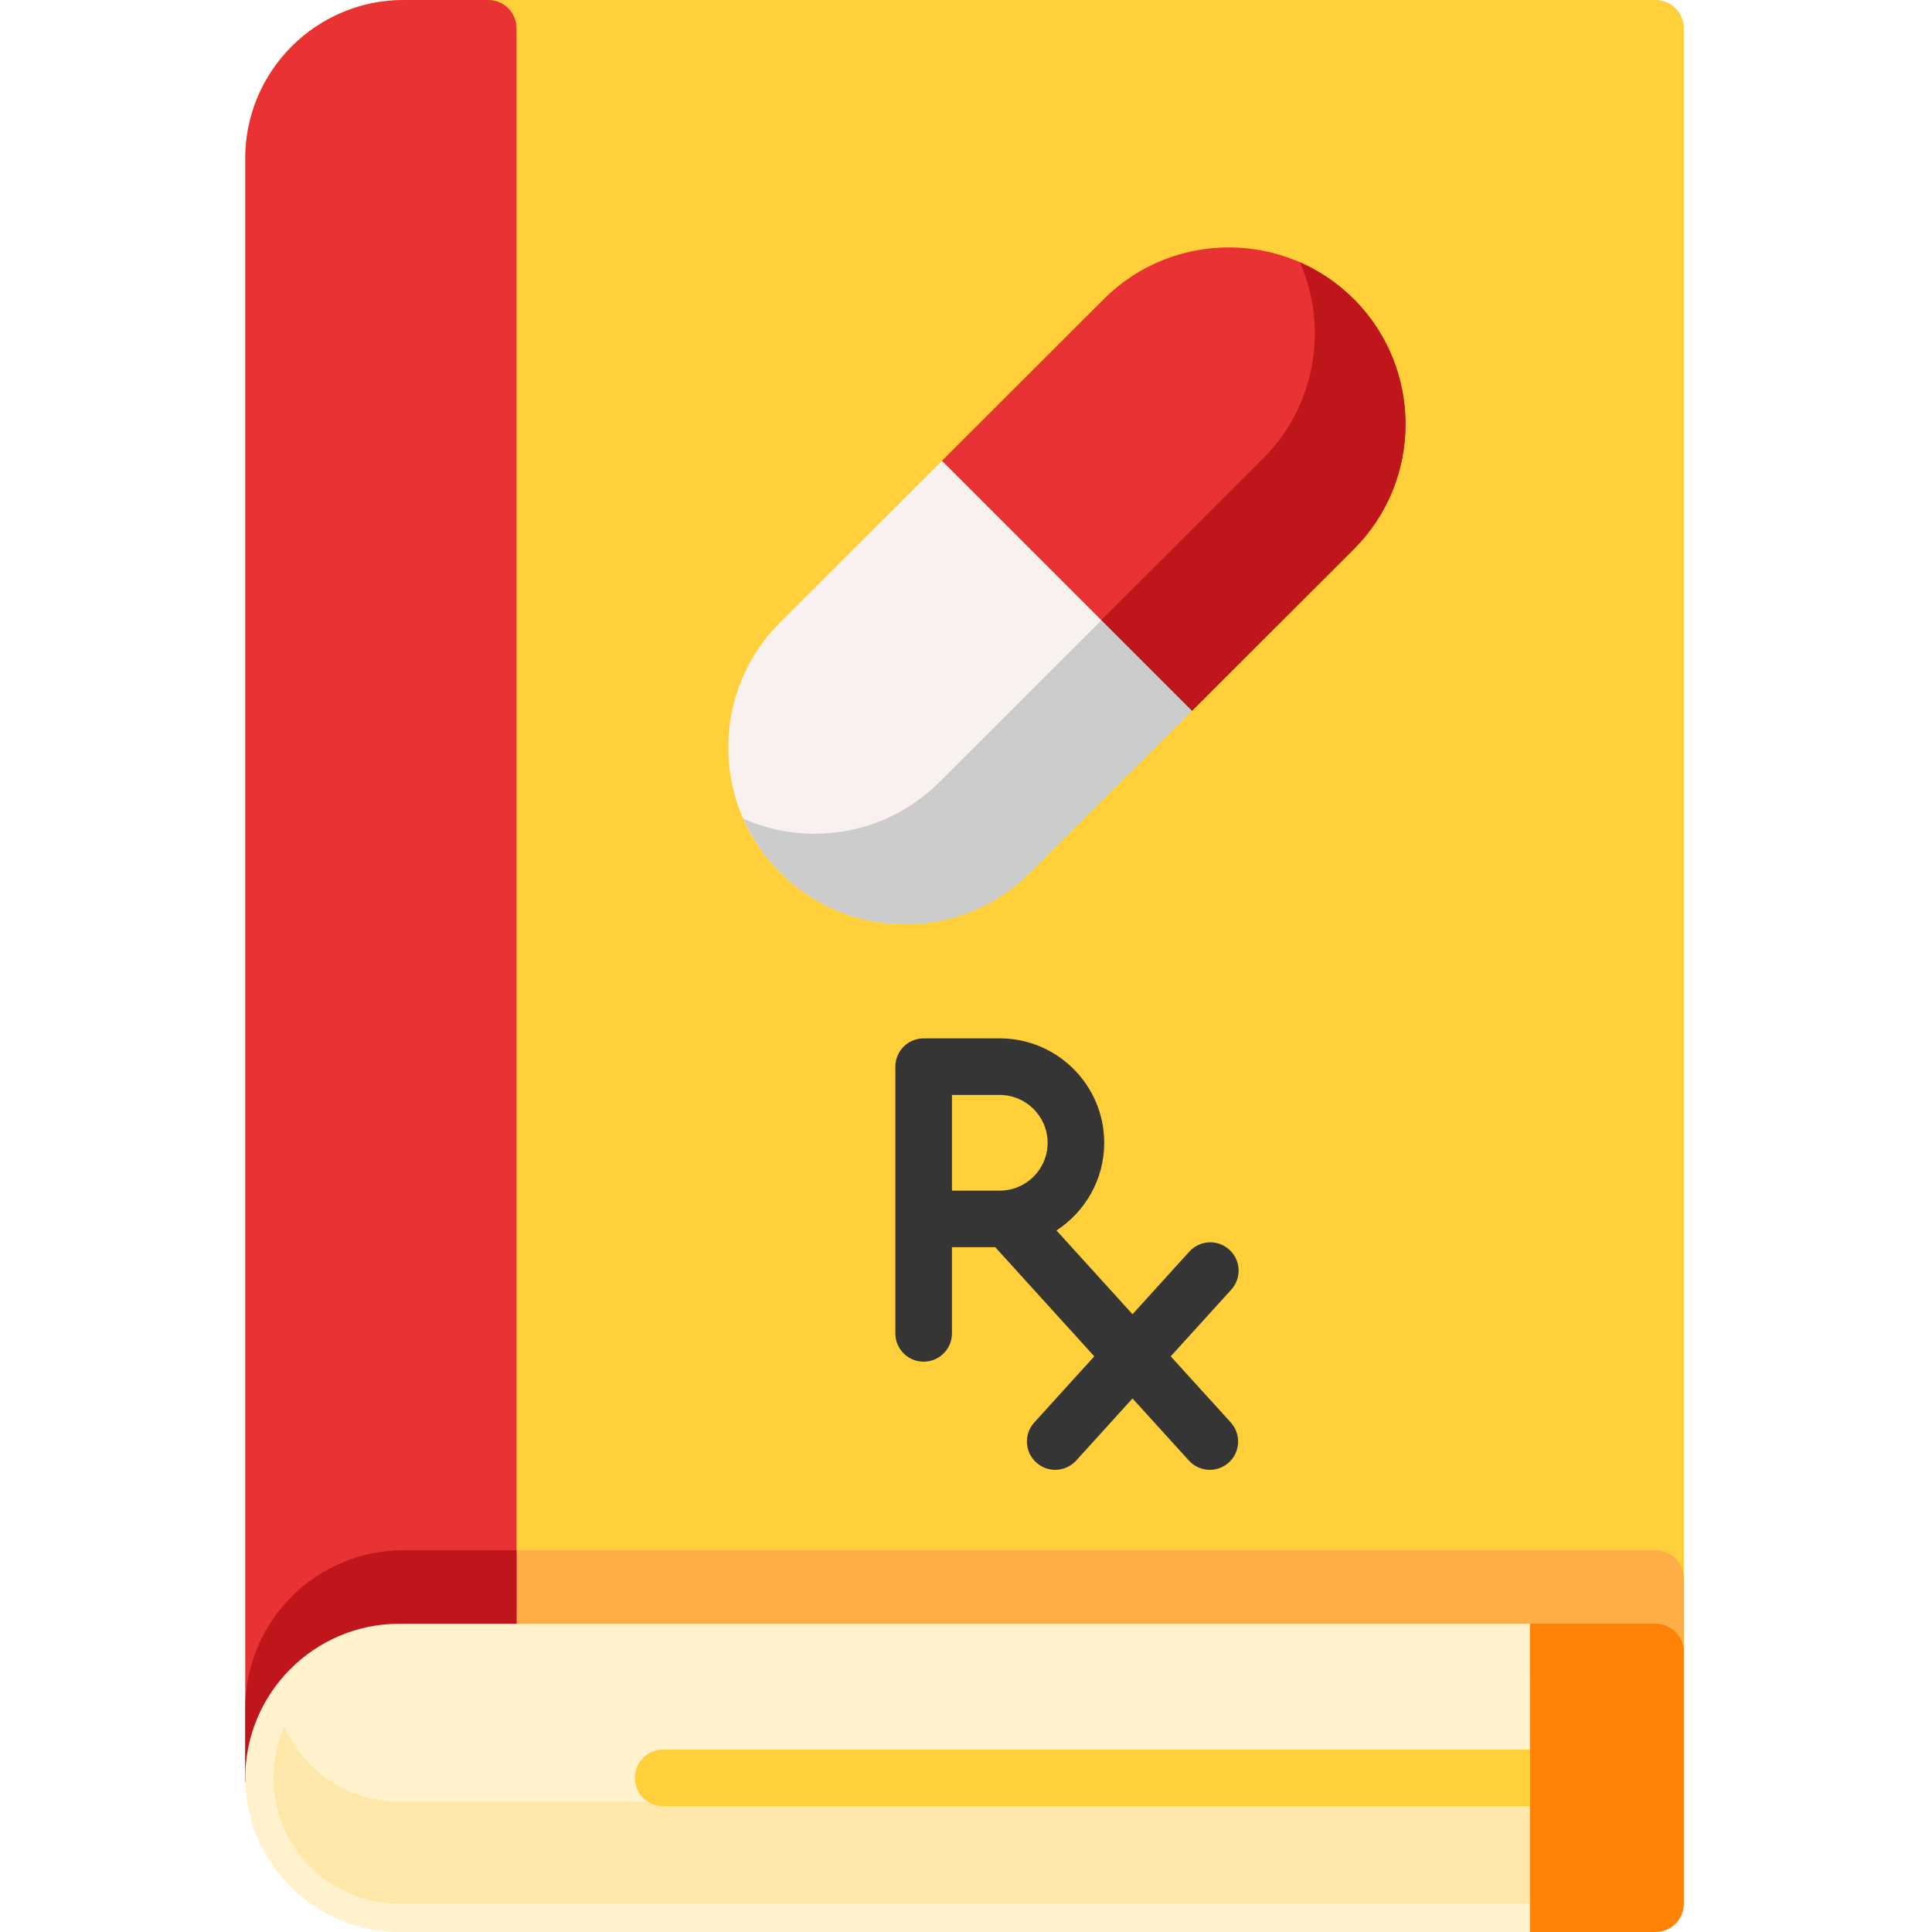 <svg height="512pt" viewBox="-65 0 512 512" width="512pt" xmlns="http://www.w3.org/2000/svg"><path d="m373.738 0h-331.789c-23.133 0-41.949 18.816-41.949 41.949v429.203c0 4.141 3.355 7.5 7.5 7.5s7.5-3.359 7.5-7.5c.004-14.25 11.598-25.844 25.844-25.844h332.895c4.145 0 7.5-3.355 7.5-7.5v-430.309c0-4.145-3.355-7.5-7.5-7.5zm0 0" fill="#ffd039"/><path d="m373.738 410.809h-331.789c-23.133 0-41.949 18.816-41.949 41.949v18.395c0 4.141 3.355 7.5 7.5 7.5s7.5-3.359 7.5-7.5c.004-14.25 11.598-25.844 25.844-25.844h332.895c4.145 0 7.5-3.355 7.5-7.5v-19.5c0-4.145-3.355-7.5-7.5-7.5zm0 0" fill="#ffae47"/><path d="m64.383 0h-22.434c-23.133 0-41.949 18.816-41.949 41.949v429.203c0 4.141 3.355 7.5 7.5 7.5s7.5-3.359 7.5-7.5c0-.105.008-.207.008-.309l.094-1.887c.008-.152.02-.309.035-.453l.059-.457c.031-.277.062-.555.109-.859l.074-.41c.047-.281.09-.562.148-.844.02-.102.047-.203.07-.301l.148-.641c.02-.102.043-.203.066-.309l.227-.793c.039-.145.078-.289.117-.41l.289-.859c.039-.113.074-.23.125-.367.113-.309.238-.613.391-.984l.094-.23c.129-.301.266-.594.406-.898l.105-.227c.043-.086.086-.168.133-.254l.801-1.484c.078-.141.156-.281.238-.418.188-.305.383-.602.578-.898l.129-.195c.188-.281.383-.551.574-.809.051-.07.102-.141.156-.219.105-.137.219-.277.328-.414l.918-1.105c.094-.113.188-.227.332-.379l.395-.414c.141-.148.277-.301.422-.445.523-.52 1.102-1.047 1.719-1.562.035-.031.113-.098.176-.148.496-.406 1.043-.816 1.656-1.246l.27-.195c.297-.199.602-.391.91-.582l.191-.121c.645-.391 1.34-.77 2.133-1.156l.086-.043c.309-.145.621-.285.926-.414.043-.02.137-.062.211-.094.27-.113.539-.215.785-.309.109-.043.215-.082.352-.137l.797-.273c.102-.035.207-.07.309-.105.031-.008.062-.016.09-.027.777-.238 1.574-.445 2.371-.613.082-.012.188-.031.246-.043 1.664-.328 3.363-.496 5.051-.496h23.535c4.145 0 7.5-3.355 7.5-7.5v-430.312c0-4.145-3.355-7.5-7.5-7.5zm0 0" fill="#e93234"/><path d="m7.5 478.652c4.145 0 7.5-3.359 7.5-7.5 0-.105.008-.207.008-.309l.094-1.887c.008-.152.02-.309.035-.453l.059-.457c.031-.277.062-.555.109-.859l.074-.41c.047-.281.09-.562.148-.844.02-.102.047-.203.07-.301l.148-.641c.02-.102.043-.203.066-.309l.227-.793c.039-.145.078-.289.117-.41l.289-.859c.039-.113.074-.23.125-.367.113-.309.238-.613.391-.984l.094-.23c.129-.301.266-.594.406-.898l.105-.227c.043-.086.086-.168.133-.254l.801-1.484c.078-.141.156-.281.238-.418.188-.305.383-.602.578-.898l.129-.195c.188-.281.383-.551.574-.809.051-.07.102-.141.156-.219.105-.137.219-.277.328-.414l.918-1.105c.094-.113.188-.227.332-.379l.395-.414c.141-.148.277-.301.422-.445.523-.52 1.102-1.047 1.719-1.562.035-.031.113-.098.176-.148.496-.406 1.043-.816 1.656-1.246l.27-.195c.297-.199.602-.391.91-.582l.191-.121c.645-.391 1.34-.77 2.133-1.156l.086-.043c.309-.145.621-.285.926-.414.043-.02.137-.062.211-.094.27-.113.539-.215.785-.309.109-.043.215-.082.352-.137l.797-.273c.102-.035.207-.07.309-.105.031-.008.062-.016.09-.027.777-.238 1.574-.445 2.371-.613.082-.012.188-.031.246-.043 1.664-.328 3.363-.496 5.051-.496h23.535c4.145 0 7.5-3.355 7.5-7.5v-27.004h-29.934c-23.133 0-41.949 18.816-41.949 41.949v18.395c0 4.141 3.355 7.5 7.5 7.5zm0 0" fill="#bf161c"/><path d="m245.258 359.445 16.039-17.676c2.785-3.066 2.555-7.809-.512-10.594-3.07-2.785-7.812-2.555-10.598.516l-15.059 16.594-20.152-22.207c7.605-4.938 12.652-13.5 12.652-23.223 0-15.262-12.414-27.676-27.676-27.676h-20.176c-4.145 0-7.5 3.355-7.5 7.5v70.68c0 4.145 3.355 7.5 7.5 7.5 4.141 0 7.5-3.355 7.5-7.5v-22.832h11.484l26.238 28.918-15.91 17.531c-2.781 3.066-2.551 7.812.516 10.594 1.438 1.305 3.242 1.949 5.039 1.949 2.039 0 4.074-.832 5.555-2.461l14.93-16.453 14.934 16.453c1.48 1.633 3.512 2.461 5.555 2.461 1.797 0 3.605-.645 5.039-1.949 3.066-2.781 3.297-7.527.516-10.594zm-57.98-69.266h12.676c6.988 0 12.676 5.684 12.676 12.676 0 6.988-5.688 12.672-12.676 12.672h-12.676zm0 0" fill="#353535"/><path d="m250.867 188.391 42.891-42.836c18.281-18.258 18.301-47.984.043-66.266-18.258-18.277-47.984-18.301-66.262-.043l-42.898 42.84c-.012.016-.023.031-.035.043zm0 0" fill="#e93234"/><path d="m184.605 122.129c.012-.016.023-.031.039-.043l-42.898 42.84c-8.855 8.844-13.734 20.605-13.742 33.121-.012 12.516 4.855 24.285 13.699 33.141s20.609 13.738 33.125 13.746h.027c12.504 0 24.262-4.867 33.109-13.703l42.898-42.836c0-.004 0-.004 0-.004zm0 0" fill="#f9f1ef"/><path d="m293.801 79.289c-4.242-4.246-9.109-7.496-14.305-9.77 7.527 17.176 4.277 37.973-9.77 52l-42.895 42.836 24.035 24.035 42.891-42.836c18.281-18.258 18.301-47.984.043-66.266zm0 0" fill="#bf161c"/><path d="m250.906 188.434-24.031-24.035s0 .004-.004.004l-42.895 42.84c-8.848 8.836-20.605 13.699-33.109 13.699-.012 0-.02 0-.031 0-6.594-.004-12.977-1.375-18.836-3.953 2.305 5.242 5.578 10.066 9.746 14.242 8.844 8.855 20.605 13.738 33.121 13.746h.031c12.504 0 24.262-4.867 33.109-13.703l42.895-42.84zm0 0" fill="#ccc"/><path d="m340.473 430.309h-299.629c-22.52 0-40.844 18.324-40.844 40.848 0 22.52 18.324 40.844 40.844 40.844h299.629zm0 0" fill="#fff2cc"/><path d="m10.355 457.652c-1.828 4.129-2.855 8.695-2.855 13.504 0 18.414 14.93 33.344 33.344 33.344h299.629v-27.004h-299.629c-13.609 0-25.305-8.156-30.488-19.844zm0 0" fill="#ffe6a9"/><path d="m373.738 430.309h-33.266v81.691h33.266c4.145 0 7.5-3.355 7.5-7.5v-66.691c0-4.141-3.355-7.5-7.5-7.5zm0 0" fill="#ff8206"/><path d="m340.473 463.652h-229.723c-4.145 0-7.5 3.359-7.5 7.504 0 4.141 3.355 7.5 7.5 7.5h229.723zm0 0" fill="#ffd039"/></svg>
